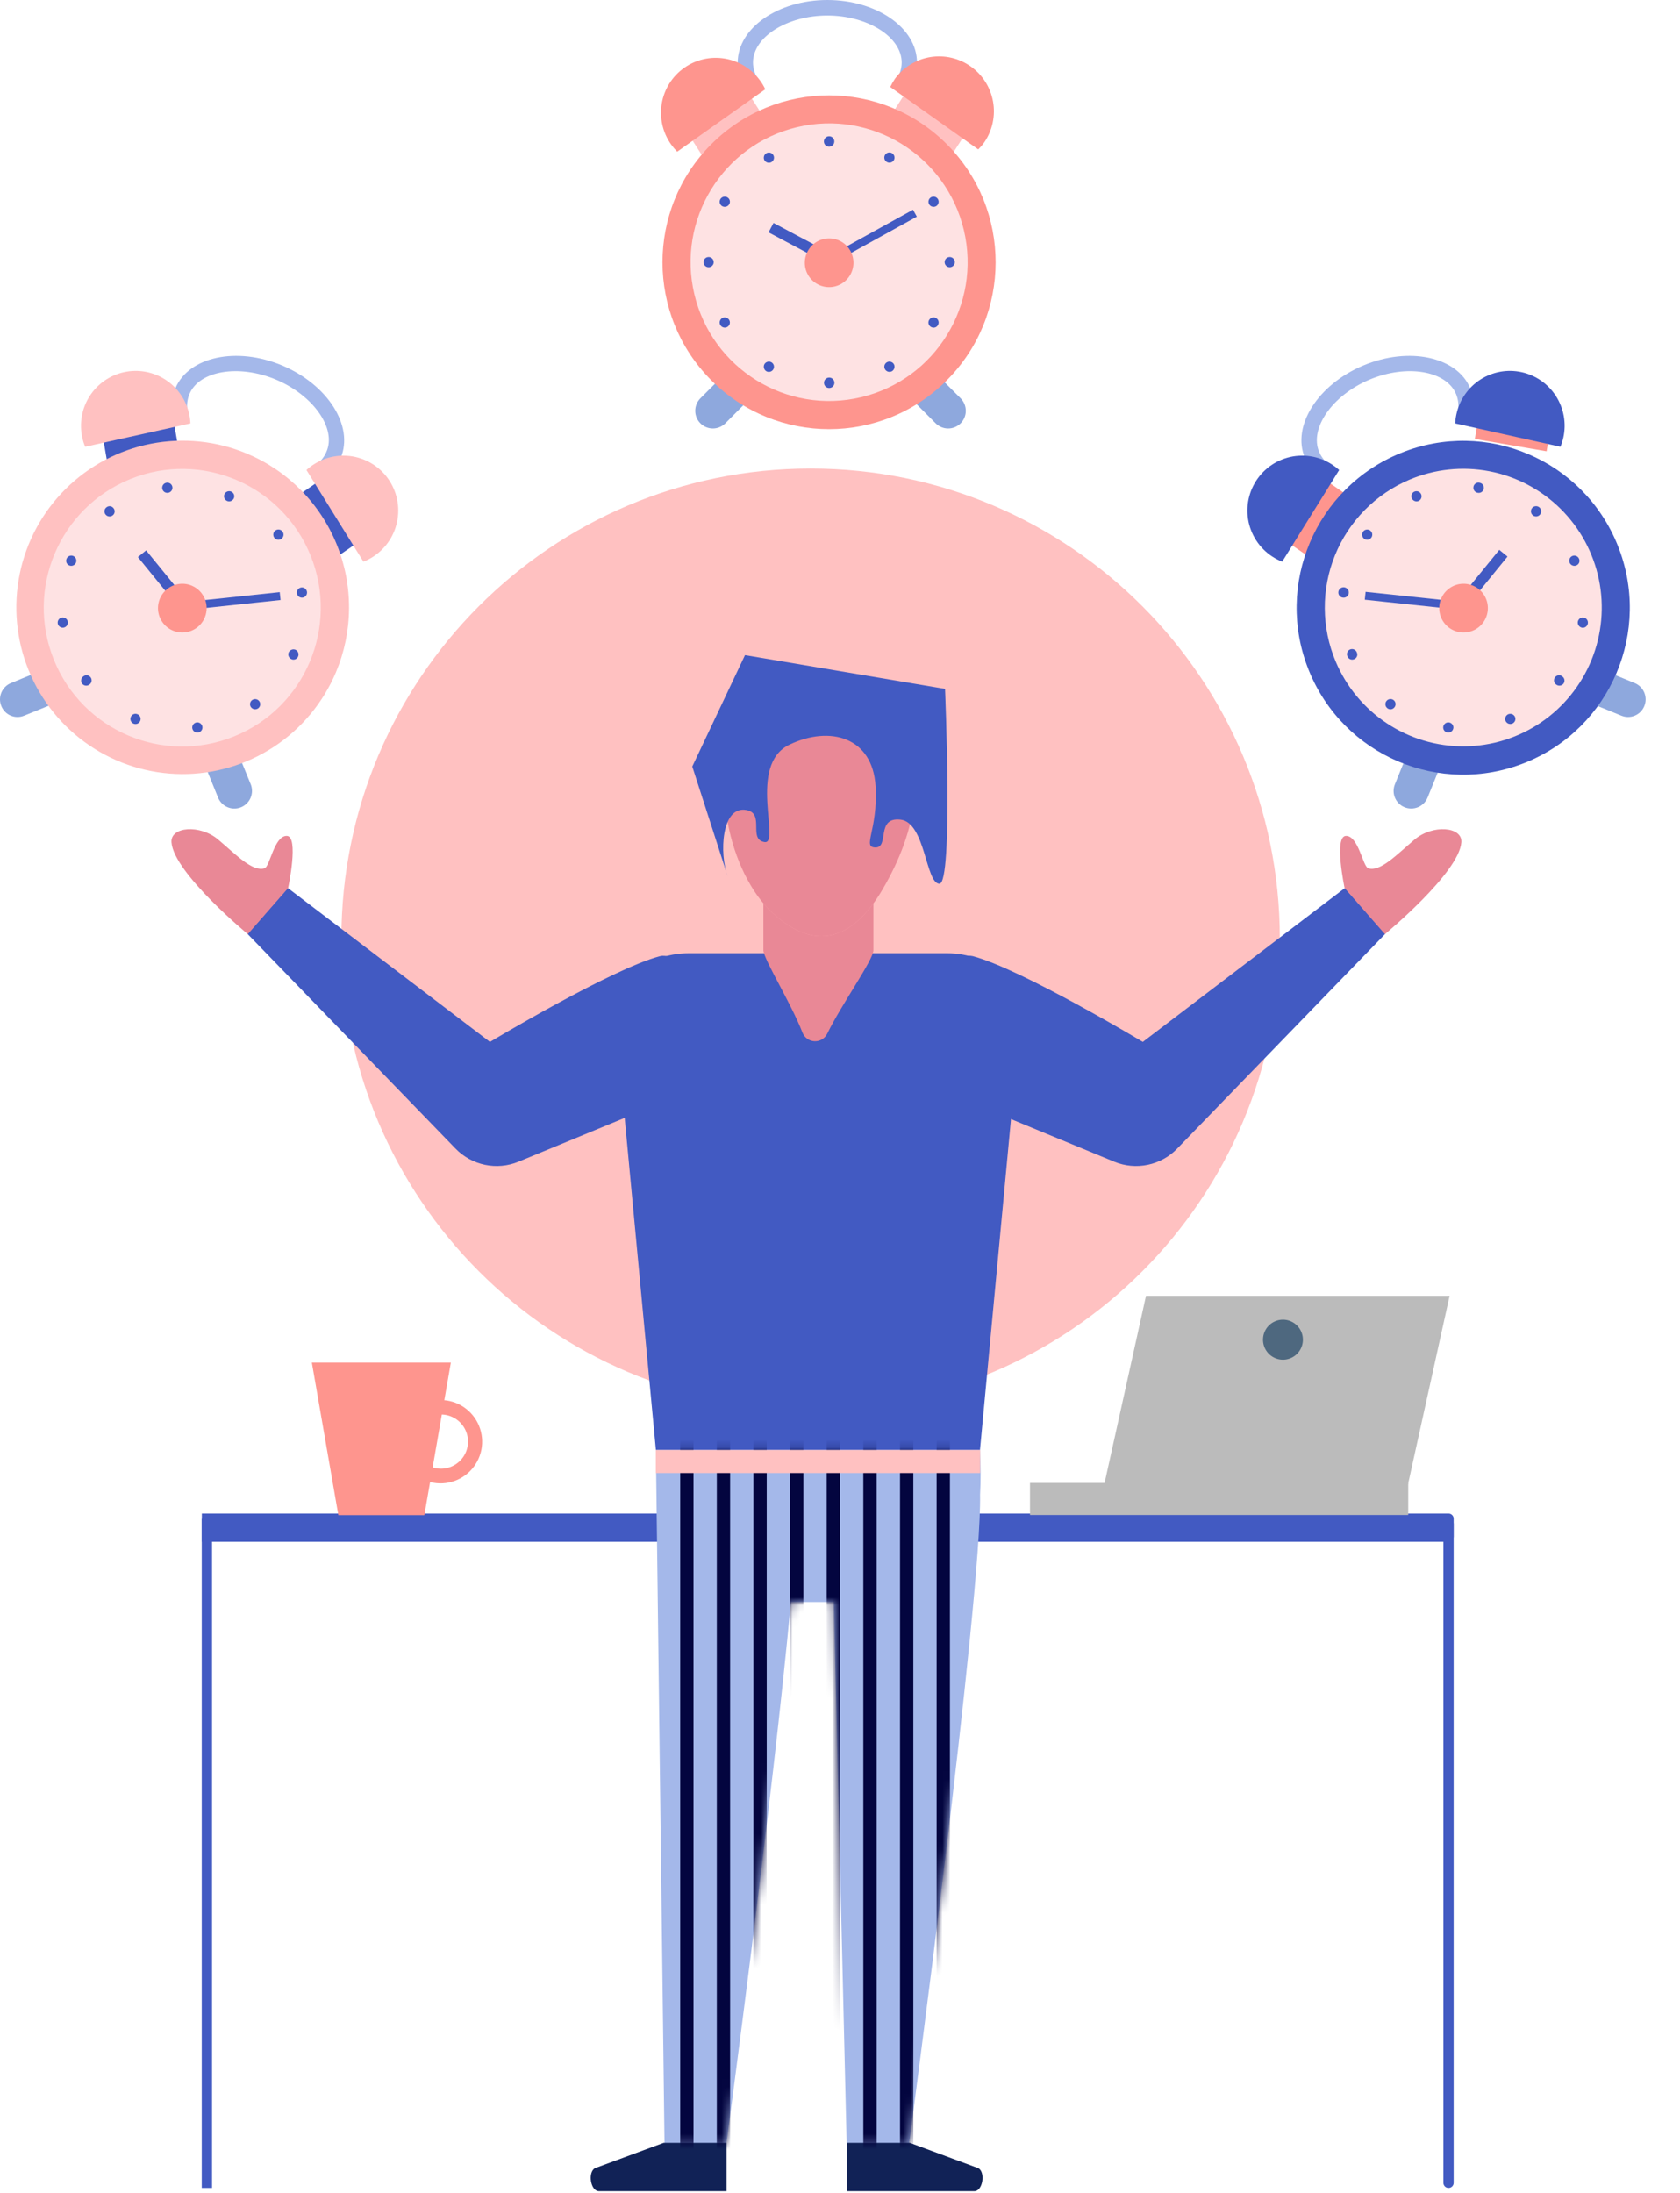 <svg width="213" height="278" viewBox="0 0 213 278" fill="none" xmlns="http://www.w3.org/2000/svg">
<path d="M102.772 178.615C135.628 178.615 162.263 151.928 162.263 119.007C162.263 86.086 135.628 59.398 102.772 59.398C69.916 59.398 43.281 86.086 43.281 119.007C43.281 151.928 69.916 178.615 102.772 178.615Z" fill="#FFC1C1"/>
<path d="M183.658 195.453H25.59V191.874H183.658C183.743 191.874 183.827 191.891 183.905 191.923C183.983 191.956 184.055 192.003 184.115 192.064C184.175 192.124 184.222 192.195 184.255 192.274C184.287 192.352 184.304 192.436 184.304 192.521V194.806C184.304 194.978 184.236 195.142 184.115 195.264C183.993 195.385 183.829 195.453 183.658 195.453Z" fill="#425AC2"/>
<path d="M26.883 192.534H25.578V277.37H26.883V192.534Z" fill="#425AC2"/>
<path d="M183.658 192.534H183.645C183.288 192.534 182.999 192.824 182.999 193.181V276.723C182.999 277.08 183.288 277.37 183.645 277.37H183.658C184.015 277.37 184.304 277.08 184.304 276.723V193.181C184.304 192.824 184.015 192.534 183.658 192.534Z" fill="#425AC2"/>
<path d="M91.963 53.665C91.543 54.084 90.974 54.32 90.381 54.32C89.788 54.32 89.219 54.084 88.799 53.665C88.381 53.244 88.146 52.674 88.146 52.08C88.146 51.486 88.381 50.916 88.799 50.495L92.57 46.73C92.775 46.52 93.02 46.353 93.29 46.239C93.561 46.124 93.851 46.065 94.145 46.065C94.438 46.065 94.729 46.124 94.999 46.239C95.27 46.353 95.515 46.52 95.72 46.73C95.93 46.936 96.097 47.181 96.211 47.452C96.325 47.724 96.384 48.015 96.384 48.309C96.384 48.603 96.325 48.894 96.211 49.165C96.097 49.436 95.93 49.682 95.72 49.887L91.963 53.665Z" fill="#8EA8DD"/>
<path d="M118.631 53.665C119.051 54.084 119.62 54.32 120.213 54.32C120.806 54.32 121.375 54.084 121.795 53.665C122.213 53.244 122.449 52.674 122.449 52.08C122.449 51.486 122.213 50.916 121.795 50.495L118.025 46.73C117.819 46.52 117.572 46.352 117.301 46.238C117.029 46.123 116.738 46.065 116.443 46.065C116.148 46.065 115.857 46.123 115.585 46.238C115.313 46.352 115.067 46.52 114.861 46.73C114.443 47.149 114.209 47.717 114.209 48.309C114.209 48.901 114.443 49.469 114.861 49.887L118.631 53.665Z" fill="#8EA8DD"/>
<path d="M94.533 11.187C93.885 10.223 93.536 9.088 93.531 7.925C93.531 3.566 98.633 0 104.894 0C111.156 0 116.257 3.54 116.257 7.925C116.252 8.997 115.956 10.047 115.401 10.963L113.727 9.972C114.107 9.357 114.312 8.649 114.32 7.925C114.32 4.689 110.009 1.968 104.894 1.968C99.78 1.968 95.469 4.689 95.469 7.925C95.478 8.713 95.721 9.481 96.168 10.131L94.533 11.187Z" fill="#A4B8EA"/>
<path d="M116.157 9.643L112.3 15.669L120.033 20.64L123.891 14.614L116.157 9.643Z" fill="#FFC1C1"/>
<path d="M112.87 11.029C113.044 10.661 113.247 10.308 113.476 9.972C114.556 8.506 116.167 7.523 117.963 7.234C119.758 6.945 121.596 7.373 123.08 8.426C124.564 9.479 125.577 11.073 125.901 12.866C126.225 14.659 125.834 16.508 124.813 18.016C124.578 18.348 124.313 18.657 124.022 18.94L112.87 11.029Z" fill="#FE958E"/>
<path d="M93.711 9.991L85.977 14.962L89.835 20.988L97.569 16.017L93.711 9.991Z" fill="#FFC1C1"/>
<path d="M120.045 48.209C128.293 39.946 128.293 26.548 120.045 18.285C111.798 10.022 98.427 10.022 90.18 18.285C81.933 26.548 81.933 39.946 90.18 48.209C98.427 56.472 111.798 56.472 120.045 48.209Z" fill="#FE958E"/>
<path d="M109.177 50.355C118.612 48.109 124.444 38.626 122.203 29.172C119.962 19.719 110.497 13.875 101.062 16.12C91.627 18.366 85.795 27.849 88.036 37.303C90.277 46.756 99.742 52.6 109.177 50.355Z" fill="#FEE2E3"/>
<path d="M105.778 17.924C105.78 18.055 105.744 18.184 105.673 18.294C105.602 18.404 105.5 18.491 105.38 18.543C105.26 18.595 105.127 18.61 104.998 18.586C104.87 18.562 104.751 18.5 104.657 18.409C104.564 18.317 104.5 18.199 104.473 18.071C104.447 17.942 104.459 17.809 104.509 17.687C104.558 17.566 104.642 17.462 104.751 17.389C104.86 17.316 104.988 17.276 105.119 17.276C105.205 17.275 105.29 17.29 105.37 17.322C105.45 17.354 105.523 17.401 105.584 17.461C105.645 17.522 105.694 17.594 105.727 17.673C105.761 17.752 105.778 17.838 105.778 17.924Z" fill="#425AC2"/>
<path d="M98.04 19.654C98.085 19.728 98.114 19.81 98.126 19.896C98.138 19.982 98.133 20.069 98.111 20.153C98.089 20.237 98.05 20.315 97.997 20.384C97.944 20.452 97.878 20.509 97.803 20.552C97.653 20.634 97.478 20.656 97.313 20.611C97.149 20.567 97.007 20.46 96.919 20.314C96.837 20.164 96.816 19.989 96.86 19.824C96.904 19.659 97.011 19.517 97.157 19.429C97.304 19.342 97.479 19.317 97.645 19.359C97.81 19.401 97.952 19.507 98.04 19.654Z" fill="#425AC2"/>
<path d="M92.213 25.016C92.288 25.057 92.354 25.113 92.407 25.181C92.46 25.248 92.499 25.325 92.521 25.408C92.543 25.491 92.548 25.577 92.536 25.662C92.524 25.747 92.495 25.828 92.451 25.901C92.363 26.048 92.222 26.154 92.057 26.199C91.892 26.243 91.717 26.221 91.567 26.139C91.494 26.096 91.429 26.04 91.378 25.972C91.326 25.905 91.288 25.828 91.266 25.746C91.244 25.664 91.238 25.578 91.249 25.494C91.26 25.409 91.288 25.328 91.33 25.254C91.373 25.18 91.429 25.116 91.496 25.064C91.564 25.012 91.641 24.974 91.723 24.952C91.805 24.93 91.89 24.924 91.974 24.935C92.059 24.946 92.14 24.974 92.213 25.016Z" fill="#425AC2"/>
<path d="M89.841 32.585C89.969 32.585 90.094 32.623 90.2 32.694C90.306 32.765 90.389 32.866 90.438 32.984C90.487 33.103 90.499 33.233 90.475 33.358C90.45 33.484 90.388 33.599 90.298 33.69C90.207 33.78 90.092 33.842 89.967 33.867C89.842 33.892 89.712 33.879 89.594 33.83C89.476 33.781 89.375 33.698 89.304 33.592C89.233 33.485 89.195 33.36 89.195 33.232C89.195 33.06 89.263 32.896 89.384 32.775C89.505 32.653 89.67 32.585 89.841 32.585Z" fill="#425AC2"/>
<path d="M91.568 40.324C91.717 40.242 91.893 40.221 92.057 40.265C92.222 40.309 92.363 40.416 92.451 40.562C92.515 40.673 92.544 40.8 92.536 40.928C92.527 41.056 92.481 41.178 92.403 41.279C92.325 41.381 92.219 41.457 92.098 41.498C91.977 41.539 91.847 41.543 91.724 41.51C91.6 41.477 91.49 41.407 91.405 41.311C91.321 41.215 91.267 41.096 91.251 40.969C91.234 40.842 91.255 40.713 91.312 40.599C91.368 40.484 91.457 40.388 91.568 40.324Z" fill="#425AC2"/>
<path d="M96.919 46.163C97.007 46.016 97.148 45.91 97.313 45.865C97.478 45.821 97.653 45.842 97.803 45.925C97.953 46.011 98.063 46.153 98.109 46.32C98.155 46.487 98.132 46.666 98.047 46.816C97.961 46.967 97.819 47.078 97.652 47.123C97.485 47.169 97.307 47.147 97.157 47.061C97.01 46.97 96.903 46.827 96.859 46.659C96.815 46.492 96.836 46.314 96.919 46.163Z" fill="#425AC2"/>
<path d="M104.473 48.541C104.47 48.409 104.507 48.279 104.578 48.169C104.65 48.058 104.752 47.972 104.873 47.92C104.994 47.868 105.128 47.854 105.257 47.879C105.386 47.904 105.505 47.967 105.598 48.061C105.691 48.154 105.754 48.273 105.779 48.402C105.804 48.531 105.789 48.665 105.738 48.786C105.686 48.907 105.6 49.011 105.49 49.082C105.379 49.154 105.25 49.191 105.118 49.188C104.947 49.188 104.783 49.12 104.662 48.998C104.541 48.877 104.473 48.712 104.473 48.541Z" fill="#425AC2"/>
<path d="M112.21 46.823C112.166 46.749 112.136 46.666 112.124 46.581C112.112 46.495 112.117 46.407 112.139 46.324C112.161 46.24 112.2 46.161 112.253 46.093C112.306 46.025 112.372 45.967 112.447 45.925C112.597 45.842 112.772 45.821 112.937 45.865C113.102 45.91 113.243 46.016 113.331 46.163C113.414 46.314 113.435 46.492 113.391 46.659C113.347 46.827 113.24 46.97 113.093 47.061C112.944 47.143 112.769 47.165 112.604 47.12C112.439 47.076 112.298 46.969 112.21 46.823Z" fill="#425AC2"/>
<path d="M118.038 41.448C117.963 41.407 117.897 41.351 117.844 41.283C117.791 41.216 117.753 41.139 117.731 41.056C117.708 40.973 117.703 40.887 117.715 40.802C117.727 40.717 117.756 40.636 117.801 40.563C117.843 40.489 117.9 40.424 117.967 40.372C118.034 40.321 118.111 40.283 118.193 40.261C118.275 40.238 118.361 40.233 118.445 40.244C118.529 40.255 118.61 40.282 118.684 40.325C118.757 40.367 118.822 40.424 118.874 40.491C118.925 40.559 118.963 40.636 118.985 40.718C119.007 40.8 119.013 40.886 119.002 40.97C118.991 41.055 118.963 41.136 118.921 41.21C118.88 41.285 118.824 41.351 118.757 41.404C118.69 41.457 118.613 41.495 118.53 41.518C118.448 41.54 118.361 41.545 118.277 41.533C118.192 41.521 118.111 41.492 118.038 41.448Z" fill="#425AC2"/>
<path d="M120.411 33.879C120.768 33.879 121.057 33.59 121.057 33.232C121.057 32.875 120.768 32.585 120.411 32.585C120.054 32.585 119.765 32.875 119.765 33.232C119.765 33.59 120.054 33.879 120.411 33.879Z" fill="#425AC2"/>
<path d="M118.683 26.139C118.534 26.221 118.359 26.243 118.194 26.199C118.029 26.154 117.888 26.048 117.8 25.901C117.715 25.752 117.691 25.576 117.736 25.41C117.78 25.244 117.889 25.102 118.037 25.016C118.186 24.93 118.363 24.907 118.528 24.952C118.694 24.997 118.835 25.105 118.921 25.254C118.963 25.328 118.991 25.409 119.002 25.494C119.013 25.578 119.007 25.664 118.985 25.746C118.963 25.828 118.925 25.905 118.873 25.973C118.822 26.04 118.757 26.097 118.683 26.139Z" fill="#425AC2"/>
<path d="M113.331 20.301C113.243 20.448 113.102 20.554 112.937 20.599C112.772 20.643 112.597 20.622 112.447 20.539C112.372 20.497 112.306 20.44 112.253 20.371C112.2 20.303 112.161 20.224 112.139 20.14C112.117 20.057 112.112 19.969 112.124 19.883C112.136 19.798 112.166 19.715 112.21 19.641C112.298 19.494 112.44 19.388 112.606 19.346C112.771 19.304 112.946 19.329 113.093 19.416C113.239 19.505 113.346 19.646 113.39 19.811C113.434 19.976 113.413 20.152 113.331 20.301Z" fill="#425AC2"/>
<path d="M98.071 28.267L97.441 29.457L104.579 33.252L105.209 32.062L98.071 28.267Z" fill="#425AC2"/>
<path d="M115.756 26.587L105.113 32.467L105.596 33.346L116.24 27.466L115.756 26.587Z" fill="#425AC2"/>
<path d="M108.204 33.232C108.22 33.844 108.053 34.448 107.725 34.966C107.398 35.483 106.924 35.892 106.364 36.139C105.805 36.386 105.184 36.461 104.582 36.354C103.98 36.247 103.423 35.963 102.982 35.538C102.541 35.113 102.236 34.566 102.106 33.968C101.976 33.368 102.027 32.744 102.252 32.174C102.477 31.604 102.866 31.114 103.369 30.766C103.873 30.418 104.468 30.228 105.08 30.22C105.892 30.206 106.677 30.515 107.263 31.079C107.848 31.644 108.187 32.418 108.204 33.232Z" fill="#FE958E"/>
<path d="M97.025 11.32C96.854 10.948 96.646 10.594 96.405 10.263C95.341 8.759 93.723 7.739 91.909 7.43C90.094 7.12 88.231 7.545 86.729 8.612C85.228 9.679 84.211 11.3 83.902 13.118C83.593 14.936 84.017 16.802 85.082 18.307C85.316 18.635 85.576 18.945 85.859 19.232L97.025 11.32Z" fill="#FE958E"/>
<path d="M3.063 90.727C2.792 90.839 2.502 90.896 2.209 90.894C1.916 90.893 1.627 90.834 1.357 90.719C1.087 90.605 0.843 90.438 0.638 90.229C0.433 90.019 0.272 89.771 0.163 89.499C-0.059 88.95 -0.054 88.337 0.176 87.792C0.406 87.247 0.842 86.816 1.389 86.593L6.319 84.572C6.868 84.353 7.482 84.359 8.026 84.589C8.571 84.819 9.004 85.254 9.232 85.8C9.454 86.35 9.45 86.966 9.22 87.513C8.991 88.06 8.554 88.494 8.006 88.719L3.063 90.727Z" fill="#8EA8DD"/>
<path d="M27.647 101.109C27.757 101.382 27.92 101.63 28.126 101.84C28.332 102.05 28.578 102.216 28.849 102.33C29.12 102.445 29.41 102.504 29.704 102.505C29.998 102.506 30.289 102.449 30.561 102.337C31.108 102.112 31.545 101.678 31.775 101.131C32.004 100.584 32.009 99.969 31.787 99.418L29.77 94.478C29.547 93.93 29.117 93.493 28.573 93.263C28.029 93.033 27.417 93.028 26.869 93.25C26.597 93.36 26.349 93.523 26.14 93.73C25.931 93.937 25.764 94.183 25.651 94.454C25.537 94.725 25.477 95.017 25.476 95.311C25.475 95.605 25.532 95.897 25.644 96.169L27.647 101.109Z" fill="#8EA8DD"/>
<path d="M21.912 52.595C21.684 51.45 21.803 50.263 22.255 49.187C23.942 45.224 30.006 43.904 35.78 46.334C41.554 48.764 44.889 54.021 43.201 58.036C42.78 59.025 42.096 59.88 41.224 60.506L40.064 58.934C40.645 58.514 41.1 57.943 41.382 57.283C42.7 54.312 39.708 50.111 35.002 48.13C30.296 46.149 25.26 46.981 24.021 49.953C23.721 50.68 23.642 51.48 23.797 52.251L21.912 52.595Z" fill="#A4B8EA"/>
<path d="M42.419 59.629L36.529 63.681L41.729 71.27L47.619 67.219L42.419 59.629Z" fill="#425AC2"/>
<path d="M38.853 59.582C39.155 59.307 39.481 59.059 39.828 58.843C40.646 58.324 41.564 57.981 42.521 57.839C43.479 57.696 44.456 57.755 45.39 58.013C46.323 58.27 47.193 58.721 47.942 59.335C48.692 59.949 49.305 60.713 49.742 61.579C50.18 62.444 50.432 63.392 50.482 64.361C50.533 65.329 50.38 66.298 50.035 67.205C49.69 68.111 49.16 68.935 48.478 69.624C47.796 70.313 46.978 70.852 46.077 71.205L38.853 59.582Z" fill="#FFC1C1"/>
<path d="M21.63 51.141L12.577 52.714L13.798 59.767L22.851 58.194L21.63 51.141Z" fill="#425AC2"/>
<path d="M42.583 85.245C40.957 89.09 38.23 92.366 34.747 94.659C31.264 96.953 27.181 98.161 23.014 98.132C18.846 98.102 14.78 96.836 11.33 94.493C7.88 92.15 5.2 88.836 3.628 84.968C2.057 81.1 1.664 76.853 2.5 72.762C3.335 68.671 5.362 64.919 8.324 61.981C11.286 59.043 15.05 57.05 19.141 56.254C23.233 55.458 27.468 55.894 31.312 57.507C33.873 58.583 36.198 60.154 38.151 62.131C40.105 64.109 41.65 66.453 42.697 69.03C43.744 71.607 44.273 74.366 44.254 77.149C44.234 79.931 43.666 82.683 42.583 85.245Z" fill="#FFC1C1"/>
<path d="M29.697 93.349C38.685 89.703 43.022 79.446 39.383 70.44C35.744 61.433 25.508 57.088 16.519 60.734C7.53 64.38 3.193 74.637 6.832 83.644C10.471 92.65 20.708 96.995 29.697 93.349Z" fill="#FEE2E3"/>
<path d="M29.651 63.162C29.618 63.241 29.57 63.312 29.509 63.373C29.449 63.433 29.377 63.481 29.298 63.513C29.219 63.546 29.134 63.562 29.049 63.562C28.964 63.562 28.879 63.545 28.8 63.512C28.722 63.479 28.65 63.431 28.59 63.37C28.53 63.309 28.482 63.237 28.45 63.158C28.417 63.079 28.401 62.995 28.401 62.909C28.401 62.824 28.418 62.739 28.451 62.66C28.521 62.502 28.649 62.377 28.809 62.313C28.97 62.249 29.149 62.25 29.308 62.316C29.465 62.383 29.589 62.51 29.653 62.668C29.718 62.827 29.717 63.004 29.651 63.162Z" fill="#425AC2"/>
<path d="M21.86 61.749C21.871 61.834 21.865 61.92 21.842 62.003C21.82 62.086 21.781 62.163 21.728 62.231C21.675 62.298 21.61 62.355 21.535 62.397C21.46 62.439 21.378 62.465 21.293 62.475C21.123 62.498 20.952 62.452 20.816 62.348C20.68 62.244 20.591 62.09 20.568 61.92C20.557 61.835 20.563 61.749 20.585 61.666C20.608 61.584 20.647 61.506 20.699 61.438C20.752 61.371 20.818 61.314 20.892 61.273C20.967 61.23 21.049 61.204 21.135 61.194C21.304 61.172 21.476 61.217 21.611 61.321C21.747 61.425 21.837 61.579 21.86 61.749Z" fill="#425AC2"/>
<path d="M14.399 64.43C14.453 64.497 14.493 64.574 14.517 64.657C14.54 64.74 14.546 64.826 14.535 64.912C14.524 64.997 14.496 65.079 14.452 65.153C14.408 65.227 14.35 65.291 14.281 65.342C14.213 65.393 14.135 65.431 14.052 65.452C13.969 65.474 13.883 65.478 13.798 65.466C13.714 65.454 13.632 65.425 13.559 65.381C13.486 65.337 13.422 65.278 13.371 65.21C13.32 65.142 13.283 65.066 13.261 64.984C13.24 64.902 13.236 64.816 13.248 64.733C13.26 64.649 13.289 64.569 13.333 64.496C13.377 64.424 13.435 64.361 13.503 64.311C13.569 64.258 13.644 64.218 13.726 64.195C13.807 64.171 13.893 64.165 13.977 64.176C14.061 64.187 14.142 64.216 14.214 64.259C14.287 64.303 14.35 64.361 14.399 64.43Z" fill="#425AC2"/>
<path d="M9.284 70.48C9.442 70.55 9.567 70.678 9.631 70.839C9.695 70.999 9.694 71.179 9.627 71.338C9.56 71.496 9.434 71.62 9.276 71.684C9.118 71.749 8.941 71.748 8.784 71.682C8.705 71.65 8.633 71.603 8.573 71.543C8.513 71.483 8.465 71.411 8.433 71.332C8.401 71.253 8.385 71.169 8.387 71.084C8.388 70.998 8.406 70.914 8.441 70.837C8.473 70.757 8.52 70.686 8.58 70.625C8.639 70.564 8.71 70.516 8.789 70.483C8.867 70.449 8.951 70.432 9.036 70.432C9.121 70.431 9.206 70.448 9.284 70.48Z" fill="#425AC2"/>
<path d="M7.875 78.285C7.96 78.274 8.046 78.28 8.129 78.302C8.211 78.325 8.288 78.364 8.356 78.417C8.423 78.469 8.48 78.535 8.522 78.61C8.563 78.685 8.59 78.767 8.6 78.853C8.614 78.979 8.591 79.108 8.533 79.221C8.475 79.335 8.385 79.429 8.274 79.491C8.163 79.553 8.036 79.582 7.909 79.572C7.782 79.562 7.661 79.515 7.56 79.436C7.46 79.358 7.385 79.251 7.345 79.13C7.305 79.009 7.301 78.879 7.335 78.756C7.369 78.633 7.438 78.522 7.534 78.438C7.63 78.355 7.748 78.301 7.875 78.285Z" fill="#425AC2"/>
<path d="M10.55 85.761C10.617 85.704 10.694 85.66 10.779 85.634C10.863 85.608 10.952 85.599 11.04 85.608C11.127 85.618 11.212 85.645 11.289 85.688C11.366 85.732 11.433 85.791 11.486 85.861C11.54 85.932 11.578 86.013 11.599 86.099C11.62 86.184 11.623 86.274 11.608 86.361C11.593 86.448 11.56 86.531 11.512 86.606C11.464 86.68 11.401 86.743 11.327 86.792C11.19 86.894 11.018 86.939 10.849 86.917C10.679 86.895 10.524 86.807 10.418 86.673C10.366 86.605 10.329 86.527 10.307 86.444C10.286 86.361 10.281 86.274 10.294 86.19C10.306 86.105 10.335 86.023 10.379 85.95C10.423 85.876 10.481 85.812 10.55 85.761Z" fill="#425AC2"/>
<path d="M16.587 90.886C16.619 90.807 16.666 90.735 16.726 90.675C16.786 90.615 16.858 90.567 16.936 90.535C17.015 90.503 17.099 90.487 17.184 90.488C17.269 90.49 17.353 90.508 17.431 90.543C17.549 90.592 17.65 90.676 17.72 90.782C17.791 90.889 17.828 91.015 17.828 91.143C17.827 91.271 17.788 91.396 17.716 91.502C17.645 91.609 17.543 91.691 17.425 91.739C17.306 91.788 17.176 91.799 17.051 91.773C16.925 91.748 16.811 91.685 16.721 91.594C16.631 91.502 16.571 91.386 16.547 91.26C16.523 91.134 16.537 91.004 16.587 90.886Z" fill="#425AC2"/>
<path d="M24.378 92.299C24.364 92.172 24.387 92.044 24.445 91.931C24.503 91.817 24.593 91.723 24.704 91.661C24.815 91.598 24.942 91.57 25.069 91.58C25.196 91.59 25.318 91.637 25.418 91.715C25.518 91.794 25.593 91.901 25.633 92.022C25.673 92.143 25.677 92.273 25.643 92.396C25.61 92.519 25.54 92.63 25.444 92.713C25.348 92.797 25.23 92.851 25.103 92.867C25.018 92.878 24.932 92.872 24.85 92.85C24.767 92.827 24.69 92.788 24.622 92.735C24.555 92.682 24.498 92.617 24.457 92.542C24.415 92.467 24.388 92.384 24.378 92.299Z" fill="#425AC2"/>
<path d="M31.827 89.658C31.751 89.555 31.707 89.433 31.701 89.305C31.695 89.178 31.727 89.051 31.792 88.942C31.858 88.832 31.954 88.744 32.069 88.69C32.184 88.635 32.313 88.615 32.439 88.634C32.565 88.652 32.683 88.707 32.778 88.793C32.873 88.878 32.94 88.989 32.972 89.113C33.004 89.237 32.998 89.367 32.956 89.487C32.914 89.608 32.838 89.713 32.736 89.79C32.597 89.891 32.425 89.934 32.255 89.909C32.085 89.885 31.931 89.795 31.827 89.658Z" fill="#425AC2"/>
<path d="M36.954 83.568C36.797 83.501 36.672 83.375 36.605 83.218C36.539 83.06 36.536 82.883 36.598 82.723C36.667 82.565 36.795 82.439 36.955 82.373C37.114 82.306 37.293 82.304 37.455 82.366C37.612 82.436 37.737 82.565 37.801 82.725C37.865 82.886 37.864 83.065 37.797 83.225C37.766 83.304 37.718 83.376 37.658 83.436C37.599 83.496 37.527 83.544 37.448 83.576C37.37 83.608 37.285 83.624 37.2 83.623C37.115 83.621 37.031 83.603 36.954 83.568Z" fill="#425AC2"/>
<path d="M38.364 75.764C38.279 75.775 38.193 75.769 38.111 75.746C38.028 75.723 37.951 75.684 37.883 75.632C37.816 75.579 37.76 75.513 37.718 75.438C37.676 75.363 37.649 75.281 37.639 75.196C37.625 75.069 37.648 74.941 37.706 74.827C37.764 74.713 37.854 74.62 37.965 74.557C38.076 74.495 38.203 74.467 38.33 74.477C38.457 74.486 38.579 74.533 38.679 74.612C38.779 74.691 38.854 74.797 38.894 74.918C38.934 75.039 38.938 75.169 38.904 75.293C38.87 75.416 38.801 75.526 38.705 75.61C38.609 75.694 38.491 75.747 38.364 75.764Z" fill="#425AC2"/>
<path d="M35.688 68.3C35.55 68.403 35.377 68.447 35.206 68.423C35.036 68.398 34.882 68.306 34.779 68.168C34.675 68.029 34.632 67.856 34.656 67.685C34.681 67.514 34.772 67.36 34.91 67.256C35.049 67.153 35.222 67.109 35.393 67.134C35.563 67.159 35.717 67.25 35.82 67.388C35.923 67.527 35.967 67.701 35.943 67.871C35.918 68.042 35.826 68.197 35.688 68.3Z" fill="#425AC2"/>
<path d="M18.526 69.773L17.484 70.625L22.593 76.898L23.635 76.047L18.526 69.773Z" fill="#425AC2"/>
<path d="M35.465 75.068L23.379 76.348L23.484 77.346L35.571 76.067L35.465 75.068Z" fill="#425AC2"/>
<path d="M25.987 78.219C25.763 78.792 25.373 79.286 24.867 79.636C24.361 79.986 23.763 80.177 23.148 80.183C22.533 80.19 21.931 80.013 21.417 79.674C20.904 79.335 20.503 78.85 20.267 78.281C20.03 77.713 19.969 77.086 20.09 76.483C20.212 75.879 20.51 75.325 20.948 74.892C21.386 74.46 21.942 74.168 22.546 74.055C23.151 73.941 23.775 74.011 24.339 74.256C25.073 74.574 25.654 75.165 25.962 75.904C26.269 76.643 26.278 77.473 25.987 78.219Z" fill="#FE958E"/>
<path d="M24.14 53.679C24.127 53.274 24.073 52.872 23.982 52.477C23.786 51.586 23.417 50.741 22.896 49.993C22.375 49.244 21.712 48.606 20.944 48.114C20.177 47.622 19.32 47.286 18.423 47.126C17.526 46.966 16.607 46.985 15.717 47.181C14.827 47.377 13.984 47.746 13.237 48.269C12.49 48.791 11.853 49.456 11.362 50.224C10.871 50.993 10.536 51.852 10.377 52.751C10.217 53.649 10.235 54.571 10.431 55.462C10.514 55.865 10.637 56.259 10.8 56.638L24.14 53.679Z" fill="#FFC1C1"/>
<path d="M205.568 90.727C205.839 90.839 206.13 90.896 206.424 90.895C206.718 90.894 207.009 90.834 207.279 90.72C207.55 90.606 207.796 90.439 208.002 90.23C208.208 90.02 208.371 89.772 208.481 89.499C208.703 88.951 208.698 88.337 208.468 87.792C208.238 87.247 207.802 86.816 207.255 86.593L202.325 84.572C201.776 84.35 201.161 84.354 200.615 84.584C200.069 84.814 199.637 85.251 199.412 85.8C199.3 86.073 199.243 86.364 199.244 86.659C199.245 86.953 199.304 87.244 199.418 87.516C199.532 87.787 199.699 88.033 199.908 88.24C200.117 88.446 200.365 88.609 200.637 88.719L205.568 90.727Z" fill="#8EA8DD"/>
<path d="M180.996 101.11C180.771 101.659 180.338 102.096 179.792 102.326C179.246 102.556 178.631 102.561 178.082 102.338C177.81 102.228 177.562 102.065 177.353 101.858C177.144 101.651 176.977 101.405 176.863 101.134C176.749 100.863 176.69 100.572 176.689 100.277C176.688 99.983 176.745 99.691 176.856 99.419L178.86 94.479C179.085 93.93 179.518 93.493 180.064 93.263C180.61 93.032 181.224 93.028 181.773 93.251C182.046 93.361 182.294 93.524 182.503 93.731C182.712 93.937 182.879 94.183 182.992 94.455C183.106 94.726 183.166 95.017 183.167 95.312C183.168 95.606 183.111 95.898 182.999 96.17L180.996 101.11Z" fill="#8EA8DD"/>
<path d="M186.729 52.595C186.951 51.45 186.832 50.264 186.387 49.187C184.699 45.224 178.635 43.904 172.848 46.334C167.062 48.764 163.753 54.021 165.44 58.036C165.861 59.025 166.545 59.88 167.417 60.506L168.564 58.934C167.984 58.514 167.528 57.943 167.246 57.283C165.994 54.312 168.92 50.111 173.626 48.13C178.332 46.149 183.355 46.981 184.607 49.953C184.908 50.68 184.986 51.48 184.831 52.251L186.729 52.595Z" fill="#A4B8EA"/>
<path d="M166.204 59.602L161.004 67.191L166.894 71.243L172.094 63.653L166.204 59.602Z" fill="#FE958E"/>
<path d="M169.79 59.582C169.485 59.31 169.159 59.062 168.815 58.843C167.997 58.324 167.079 57.981 166.122 57.839C165.164 57.696 164.187 57.755 163.253 58.013C162.32 58.27 161.45 58.721 160.701 59.335C159.951 59.949 159.338 60.713 158.901 61.579C158.463 62.444 158.211 63.392 158.161 64.361C158.11 65.329 158.262 66.298 158.608 67.205C158.953 68.111 159.483 68.935 160.165 69.624C160.847 70.313 161.665 70.852 162.566 71.205L169.79 59.582Z" fill="#425AC2"/>
<path d="M188.202 48.559L186.988 55.647L196.084 57.212L197.298 50.124L188.202 48.559Z" fill="#FE958E"/>
<path d="M193.416 96.669C204.232 92.297 209.463 79.968 205.1 69.13C200.736 58.293 188.431 53.052 177.615 57.424C166.799 61.796 161.568 74.125 165.931 84.963C170.295 95.8 182.6 101.041 193.416 96.669Z" fill="#425AC2"/>
<path d="M169.343 83.858C170.692 87.064 172.96 89.797 175.86 91.712C178.759 93.627 182.161 94.637 185.633 94.615C189.106 94.593 192.494 93.54 195.369 91.588C198.244 89.637 200.477 86.875 201.786 83.653C203.095 80.43 203.42 76.89 202.722 73.482C202.023 70.074 200.331 66.949 197.86 64.504C195.389 62.059 192.251 60.403 188.841 59.746C185.431 59.088 181.902 59.459 178.702 60.81C176.577 61.707 174.65 63.015 173.029 64.659C171.409 66.303 170.127 68.251 169.258 70.391C168.389 72.532 167.949 74.823 167.964 77.133C167.978 79.444 168.447 81.729 169.343 83.858Z" fill="#FEE2E3"/>
<path d="M178.992 63.162C179.059 63.32 179.184 63.445 179.342 63.511C179.499 63.578 179.676 63.581 179.835 63.519C179.914 63.486 179.986 63.438 180.046 63.377C180.106 63.316 180.154 63.245 180.186 63.165C180.219 63.086 180.235 63.002 180.235 62.916C180.235 62.83 180.218 62.746 180.185 62.667C180.152 62.588 180.104 62.516 180.043 62.456C179.983 62.396 179.911 62.348 179.832 62.316C179.753 62.283 179.668 62.266 179.583 62.267C179.498 62.267 179.413 62.284 179.334 62.317C179.177 62.384 179.053 62.51 178.989 62.669C178.925 62.827 178.926 63.005 178.992 63.162Z" fill="#425AC2"/>
<path d="M186.809 61.749C186.798 61.834 186.804 61.921 186.826 62.004C186.849 62.086 186.888 62.164 186.94 62.231C186.993 62.299 187.059 62.355 187.133 62.397C187.208 62.439 187.29 62.466 187.376 62.476C187.461 62.491 187.549 62.488 187.634 62.468C187.719 62.448 187.799 62.411 187.869 62.359C187.94 62.307 187.999 62.242 188.043 62.166C188.087 62.091 188.116 62.008 188.127 61.921C188.138 61.836 188.132 61.749 188.109 61.667C188.087 61.584 188.048 61.507 187.995 61.439C187.942 61.371 187.877 61.315 187.802 61.273C187.727 61.231 187.645 61.204 187.56 61.195C187.474 61.178 187.385 61.179 187.3 61.198C187.214 61.217 187.133 61.254 187.063 61.306C186.992 61.358 186.933 61.425 186.889 61.501C186.845 61.577 186.818 61.662 186.809 61.749Z" fill="#425AC2"/>
<path d="M194.23 64.43C194.127 64.568 194.083 64.742 194.108 64.912C194.133 65.084 194.224 65.237 194.362 65.341C194.5 65.444 194.674 65.488 194.844 65.464C195.015 65.439 195.169 65.347 195.272 65.209C195.375 65.07 195.419 64.897 195.394 64.726C195.37 64.555 195.278 64.401 195.14 64.297C195.072 64.246 194.994 64.209 194.911 64.188C194.828 64.167 194.742 64.162 194.658 64.175C194.487 64.2 194.334 64.291 194.23 64.43Z" fill="#425AC2"/>
<path d="M199.358 70.48C199.198 70.546 199.072 70.674 199.007 70.833C198.941 70.993 198.942 71.172 199.008 71.332C199.075 71.491 199.202 71.618 199.361 71.683C199.52 71.749 199.699 71.748 199.858 71.682C199.937 71.65 200.009 71.603 200.069 71.543C200.129 71.483 200.177 71.411 200.209 71.332C200.241 71.253 200.257 71.169 200.255 71.084C200.254 70.998 200.236 70.914 200.201 70.837C200.169 70.757 200.122 70.686 200.062 70.625C200.003 70.564 199.932 70.516 199.853 70.483C199.775 70.449 199.691 70.432 199.606 70.432C199.521 70.431 199.436 70.448 199.358 70.48Z" fill="#425AC2"/>
<path d="M200.768 78.285C200.683 78.274 200.597 78.28 200.514 78.302C200.432 78.325 200.355 78.364 200.287 78.417C200.22 78.469 200.163 78.535 200.121 78.61C200.08 78.685 200.053 78.767 200.043 78.853C200.024 79.024 200.073 79.196 200.179 79.331C200.285 79.467 200.44 79.556 200.61 79.579C200.779 79.598 200.949 79.548 201.083 79.442C201.216 79.336 201.302 79.181 201.322 79.011C201.344 78.841 201.299 78.669 201.195 78.533C201.091 78.397 200.938 78.308 200.768 78.285Z" fill="#425AC2"/>
<path d="M198.092 85.761C198.025 85.704 197.947 85.66 197.863 85.634C197.779 85.608 197.69 85.599 197.602 85.608C197.514 85.618 197.429 85.645 197.353 85.688C197.276 85.732 197.209 85.791 197.155 85.861C197.102 85.932 197.064 86.013 197.043 86.099C197.022 86.184 197.019 86.274 197.034 86.361C197.049 86.448 197.081 86.531 197.13 86.606C197.178 86.68 197.241 86.743 197.314 86.792C197.452 86.894 197.624 86.939 197.793 86.917C197.963 86.895 198.118 86.807 198.224 86.673C198.276 86.605 198.313 86.527 198.334 86.444C198.356 86.361 198.36 86.274 198.348 86.19C198.336 86.105 198.307 86.023 198.263 85.95C198.219 85.876 198.161 85.812 198.092 85.761Z" fill="#425AC2"/>
<path d="M192.082 90.886C192.013 90.728 191.884 90.604 191.724 90.539C191.563 90.475 191.385 90.477 191.225 90.543C191.068 90.61 190.944 90.737 190.88 90.895C190.816 91.053 190.817 91.231 190.883 91.388C190.952 91.547 191.081 91.671 191.241 91.735C191.401 91.8 191.58 91.798 191.739 91.732C191.896 91.665 192.02 91.538 192.085 91.38C192.149 91.222 192.148 91.044 192.082 90.886Z" fill="#425AC2"/>
<path d="M184.265 92.299C184.28 92.172 184.257 92.044 184.199 91.931C184.141 91.817 184.051 91.723 183.939 91.661C183.828 91.598 183.701 91.57 183.574 91.58C183.447 91.59 183.326 91.637 183.226 91.715C183.126 91.794 183.051 91.901 183.011 92.022C182.97 92.143 182.967 92.273 183.001 92.396C183.034 92.519 183.103 92.63 183.199 92.713C183.295 92.797 183.414 92.851 183.54 92.867C183.711 92.886 183.883 92.837 184.018 92.731C184.154 92.625 184.242 92.47 184.265 92.299Z" fill="#425AC2"/>
<path d="M176.803 89.657C176.856 89.59 176.894 89.512 176.916 89.43C176.939 89.347 176.945 89.261 176.934 89.177C176.922 89.092 176.895 89.01 176.852 88.936C176.809 88.862 176.752 88.797 176.685 88.746C176.616 88.695 176.539 88.657 176.456 88.636C176.373 88.615 176.287 88.611 176.203 88.623C176.032 88.648 175.878 88.739 175.775 88.878C175.672 89.016 175.628 89.19 175.653 89.361C175.677 89.532 175.769 89.686 175.907 89.789C175.974 89.84 176.051 89.878 176.132 89.899C176.214 89.92 176.299 89.925 176.383 89.912C176.466 89.9 176.547 89.871 176.619 89.827C176.691 89.783 176.754 89.725 176.803 89.657Z" fill="#425AC2"/>
<path d="M171.689 83.569C171.768 83.537 171.839 83.49 171.9 83.43C171.96 83.37 172.007 83.298 172.039 83.219C172.071 83.14 172.087 83.056 172.086 82.971C172.084 82.885 172.066 82.802 172.031 82.724C172.003 82.639 171.958 82.561 171.898 82.495C171.839 82.428 171.766 82.375 171.685 82.338C171.604 82.301 171.516 82.281 171.427 82.28C171.338 82.279 171.249 82.296 171.167 82.331C171.085 82.366 171.011 82.417 170.95 82.482C170.888 82.547 170.841 82.624 170.811 82.708C170.781 82.792 170.768 82.881 170.774 82.97C170.78 83.059 170.804 83.146 170.845 83.226C170.877 83.305 170.924 83.376 170.984 83.437C171.044 83.497 171.115 83.545 171.194 83.577C171.273 83.609 171.357 83.625 171.442 83.623C171.527 83.622 171.611 83.603 171.689 83.569Z" fill="#425AC2"/>
<path d="M170.279 75.763C170.364 75.774 170.45 75.768 170.532 75.745C170.615 75.722 170.692 75.683 170.76 75.631C170.827 75.578 170.884 75.512 170.925 75.437C170.967 75.362 170.994 75.28 171.004 75.195C171.014 75.108 171.007 75.02 170.984 74.936C170.96 74.852 170.92 74.773 170.867 74.704C170.813 74.636 170.746 74.578 170.67 74.535C170.594 74.493 170.51 74.465 170.424 74.455C170.337 74.445 170.249 74.451 170.165 74.475C170.081 74.499 170.003 74.538 169.934 74.592C169.866 74.646 169.809 74.713 169.766 74.789C169.723 74.865 169.696 74.949 169.686 75.036C169.675 75.123 169.681 75.212 169.706 75.296C169.73 75.38 169.771 75.459 169.826 75.527C169.882 75.595 169.951 75.651 170.028 75.691C170.106 75.732 170.191 75.756 170.279 75.763Z" fill="#425AC2"/>
<path d="M172.954 68.3C173.057 68.376 173.18 68.419 173.307 68.425C173.434 68.432 173.56 68.4 173.67 68.334C173.779 68.269 173.866 68.172 173.921 68.057C173.976 67.942 173.995 67.813 173.977 67.686C173.959 67.56 173.904 67.442 173.818 67.347C173.733 67.252 173.622 67.184 173.499 67.152C173.375 67.12 173.245 67.126 173.125 67.168C173.005 67.21 172.899 67.287 172.823 67.389C172.722 67.528 172.679 67.701 172.704 67.871C172.728 68.041 172.818 68.195 172.954 68.3Z" fill="#425AC2"/>
<path d="M190.088 69.707L184.979 75.981L186.021 76.832L191.129 70.559L190.088 69.707Z" fill="#425AC2"/>
<path d="M173.138 75.029L173.033 76.027L185.12 77.307L185.225 76.308L173.138 75.029Z" fill="#425AC2"/>
<path d="M182.683 78.219C182.907 78.792 183.297 79.286 183.803 79.636C184.309 79.986 184.908 80.177 185.522 80.183C186.137 80.19 186.74 80.013 187.253 79.674C187.766 79.335 188.167 78.85 188.403 78.281C188.64 77.713 188.701 77.086 188.58 76.483C188.459 75.879 188.16 75.325 187.722 74.892C187.285 74.46 186.728 74.168 186.124 74.055C185.52 73.941 184.895 74.011 184.331 74.256C183.598 74.574 183.016 75.165 182.709 75.904C182.401 76.643 182.392 77.473 182.683 78.219Z" fill="#FE958E"/>
<path d="M184.502 53.679C184.516 53.274 184.569 52.872 184.66 52.477C185.055 50.677 186.148 49.107 187.698 48.114C189.248 47.12 191.128 46.785 192.925 47.181C194.722 47.577 196.289 48.671 197.28 50.224C198.272 51.778 198.606 53.662 198.211 55.462C198.122 55.864 197.999 56.257 197.842 56.638L184.502 53.679Z" fill="#425AC2"/>
<path d="M124.246 183.817H83.157L84.251 271.771H92.094C92.094 271.771 98.04 227.523 100.267 203.088H105.712L107.346 271.771H115.256C115.256 271.771 124.483 202.784 124.259 189.484C124.358 187.596 124.354 185.704 124.246 183.817Z" fill="#A4B8EA"/>
<path d="M124.247 183.818H83.158L78.017 129.123C77.569 124.672 81.866 120.842 87.337 120.842H120.055C125.525 120.842 129.836 124.672 129.375 129.123L124.247 183.818Z" fill="#425AC2"/>
<path d="M101.744 130.907C101.865 131.218 102.073 131.488 102.344 131.682C102.615 131.876 102.937 131.987 103.269 132.001C103.602 132.015 103.932 131.932 104.218 131.761C104.505 131.59 104.735 131.339 104.881 131.039C106.714 127.288 110.734 121.675 110.734 120.473V112.403C110.734 110.567 108.005 110.725 106.397 110.725H101.124C99.516 110.725 96.787 112.204 96.787 114.04V120.473C96.84 121.661 100.294 127.156 101.744 130.907Z" fill="#E98896"/>
<path d="M97.948 115.729C103.379 120.749 108.151 119.124 111.895 112.744C116.338 105.163 117.853 96.895 112.422 91.928C111.227 90.735 109.798 89.802 108.226 89.188C106.654 88.573 104.973 88.289 103.286 88.355C101.6 88.421 99.946 88.834 98.426 89.569C96.907 90.305 95.555 91.346 94.455 92.628C89.459 98.07 92.517 110.79 97.948 115.729Z" fill="#FFA6AD"/>
<path d="M95.126 135.147L65.73 147.272C64.384 147.825 62.903 147.96 61.479 147.661C60.055 147.362 58.753 146.642 57.742 145.595L31.377 118.386L36.492 112.574L62.118 132.083C62.118 132.083 77.515 122.837 83.684 121.212C86.439 120.499 93.281 127.922 93.281 127.922L95.126 135.147Z" fill="#425AC2"/>
<path d="M84.132 271.651H92.121V277.78H75.933C74.865 277.78 74.496 275.376 75.432 274.861L84.132 271.651Z" fill="#112256"/>
<path d="M115.361 271.651H107.385V277.78H123.534C124.601 277.78 124.971 275.376 124.035 274.861L115.361 271.651Z" fill="#112256"/>
<mask id="mask0_439_3783" style="mask-type:alpha" maskUnits="userSpaceOnUse" x="83" y="183" width="42" height="89">
<path d="M124.246 183.818H83.157L84.251 271.772H92.095C92.095 271.772 98.04 227.524 100.268 203.089H105.712L107.347 271.772H115.256C115.256 271.772 124.483 202.785 124.259 189.485C124.359 187.597 124.354 185.705 124.246 183.818Z" fill="#A4B8EA"/>
</mask>
<g mask="url(#mask0_439_3783)">
<path d="M87.929 174.388H86.242V281.189H87.929V174.388Z" fill="#03053F"/>
<path d="M92.569 174.388H90.882V281.189H92.569V174.388Z" fill="#03053F"/>
<path d="M97.209 174.388H95.522V281.189H97.209V174.388Z" fill="#03053F"/>
<path d="M101.862 174.388H100.175V281.189H101.862V174.388Z" fill="#03053F"/>
<path d="M106.503 174.388H104.815V281.189H106.503V174.388Z" fill="#03053F"/>
<path d="M111.143 174.388H109.456V281.189H111.143V174.388Z" fill="#03053F"/>
<path d="M115.796 174.388H114.109V281.189H115.796V174.388Z" fill="#03053F"/>
<path d="M120.436 174.388H118.749V281.189H120.436V174.388Z" fill="#03053F"/>
</g>
<path d="M124.273 183.817H83.144V186.736H124.273V183.817Z" fill="#FFC1C1"/>
<path d="M36.532 112.573C36.532 112.573 37.943 105.968 36.347 105.968C34.752 105.968 34.225 109.865 33.54 110.076C32.011 110.552 29.954 108.372 27.66 106.431C25.367 104.489 21.583 104.78 21.742 106.787C22.032 110.671 31.417 118.424 31.417 118.424L36.532 112.573Z" fill="#E98896"/>
<path d="M111.881 135.147L141.277 147.272C142.623 147.825 144.104 147.96 145.528 147.661C146.952 147.362 148.254 146.642 149.265 145.595L175.63 118.386L170.515 112.574L144.889 132.083C144.889 132.083 129.492 122.837 123.336 121.212C120.568 120.499 113.739 127.922 113.739 127.922L111.881 135.147Z" fill="#425AC2"/>
<path d="M170.475 112.573C170.475 112.573 169.078 105.968 170.66 105.968C172.242 105.968 172.782 109.865 173.481 110.076C174.997 110.552 177.053 108.372 179.347 106.431C181.641 104.489 185.424 104.78 185.279 106.787C184.976 110.671 175.59 118.424 175.59 118.424L170.475 112.573Z" fill="#E98896"/>
<path d="M50.584 182.762C50.584 183.807 50.893 184.828 51.473 185.697C52.052 186.566 52.876 187.243 53.839 187.643C54.803 188.043 55.863 188.147 56.886 187.944C57.909 187.74 58.848 187.236 59.586 186.498C60.323 185.759 60.825 184.817 61.029 183.793C61.232 182.768 61.128 181.705 60.728 180.74C60.33 179.775 59.654 178.949 58.786 178.369C57.919 177.788 56.9 177.479 55.857 177.479C54.459 177.479 53.117 178.035 52.129 179.026C51.14 180.017 50.584 181.361 50.584 182.762ZM52.482 182.762C52.48 182.082 52.679 181.417 53.054 180.85C53.429 180.284 53.963 179.842 54.589 179.58C55.215 179.318 55.905 179.248 56.57 179.379C57.236 179.51 57.848 179.836 58.329 180.316C58.809 180.795 59.137 181.407 59.27 182.074C59.404 182.74 59.337 183.431 59.078 184.06C58.819 184.688 58.379 185.225 57.815 185.603C57.251 185.981 56.588 186.183 55.91 186.183C55.003 186.183 54.133 185.823 53.491 185.182C52.849 184.54 52.486 183.67 52.482 182.762Z" fill="#FE958E"/>
<path d="M57.162 172.736H39.538L42.899 192.073H53.801L57.162 172.736Z" fill="#FE958E"/>
<path d="M140.011 188.15H178.517L183.789 164.27H145.297L140.011 188.15Z" fill="#BBBBBB"/>
<path d="M178.544 187.991H130.587V192.059H178.544V187.991Z" fill="#BBBBBB"/>
<path d="M160.128 169.831C160.128 170.332 160.277 170.823 160.555 171.24C160.833 171.657 161.228 171.982 161.691 172.174C162.153 172.366 162.662 172.416 163.153 172.318C163.644 172.22 164.095 171.979 164.449 171.624C164.803 171.269 165.044 170.818 165.141 170.326C165.239 169.834 165.189 169.324 164.997 168.86C164.806 168.397 164.482 168.001 164.065 167.722C163.649 167.444 163.16 167.295 162.659 167.295C162.327 167.295 161.998 167.361 161.691 167.488C161.384 167.615 161.104 167.802 160.869 168.038C160.634 168.273 160.448 168.553 160.321 168.86C160.194 169.168 160.128 169.498 160.128 169.831Z" fill="#4E687F"/>
<path d="M97.948 115.729C103.379 120.749 108.151 119.124 111.895 112.744C116.338 105.163 117.853 96.895 112.422 91.928C111.227 90.735 109.798 89.802 108.226 89.188C106.654 88.573 104.973 88.289 103.286 88.355C101.6 88.421 99.946 88.834 98.426 89.569C96.907 90.305 95.555 91.346 94.455 92.628C89.459 98.07 92.517 110.79 97.948 115.729Z" fill="#E98896"/>
<path d="M92.253 111.067C91.199 108.241 91.436 102.099 94.639 102.693C97.012 103.129 94.811 106.392 96.92 106.748C99.029 107.105 94.718 96.961 100.097 94.398C105.211 91.955 110.643 93.421 111.012 99.682C111.328 105.322 109.245 107.435 111.012 107.435C112.778 107.435 111.012 103.552 114.175 103.908C117.339 104.265 117.352 112.031 119.105 112.031C120.859 112.031 119.817 87.332 119.817 87.332L94.455 83.053L87.771 97.172L92.253 111.067Z" fill="#425AC2"/>
</svg>
